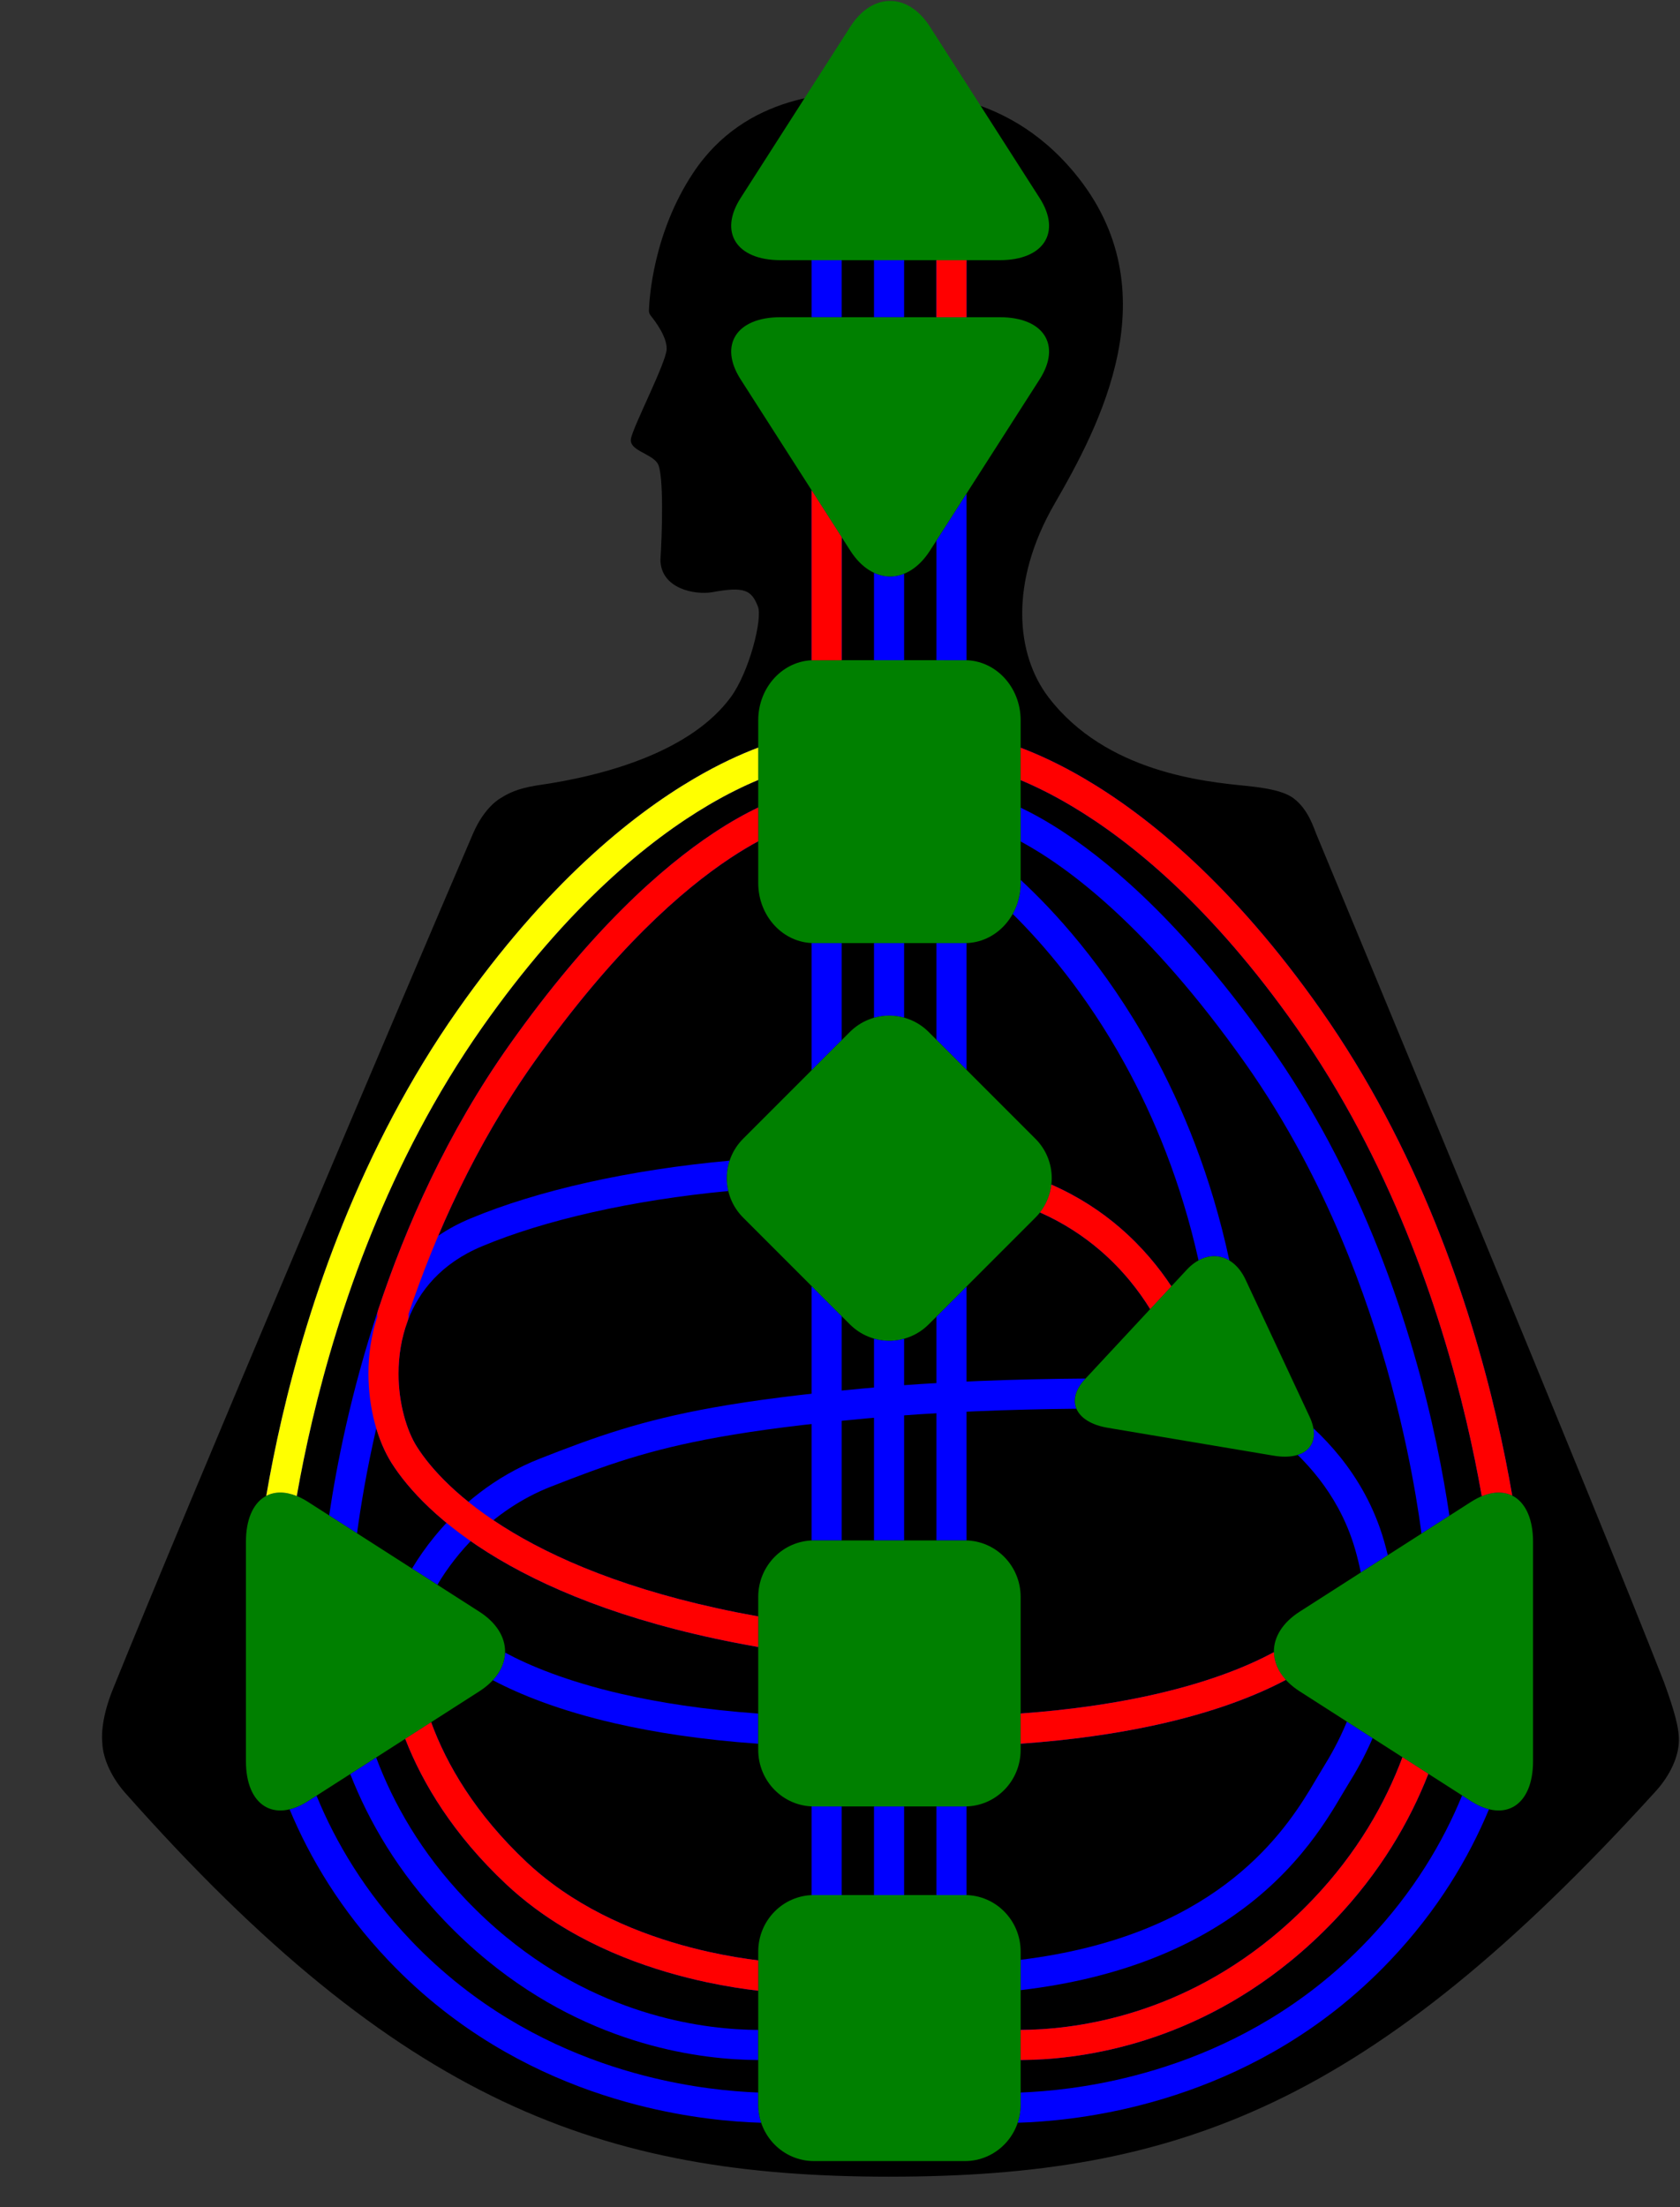 <svg width="1507" height="1979" viewBox="0 0 1507 1979" fill="none" xmlns="http://www.w3.org/2000/svg">
  <rect x="0" y="0" width="1507" height="1979" fill="#333333" stroke="none"/>
  <path d="M481.251 704.333C546.626 695.125 620.33 672.685 655.368 625.367C672.249 602.569 684.276 554.185 679.815 543.777C674.146 529.09 667.745 525.675 638.695 531.06C623.432 533.553 592.87 528.117 592.412 502.01C593.855 480.849 595.763 424.304 589.814 415.382C583.866 406.46 564.458 404.051 565.944 393.642C567.433 383.234 597.813 324.841 598.001 313C598.343 301.945 587.516 287.731 583.825 283.2C583.124 282.339 582.517 280.958 582.517 280.958C582.517 280.958 582.07 279.371 582.106 278.305C582.459 267.771 585.961 209.016 621.815 154.999C669.086 83.783 747.897 82.296 784.815 82.296C816.042 82.296 899.331 77.223 963.815 154.999C1051.55 260.735 985.815 382.668 945.815 451.999C905.162 522.463 911.214 587.014 940.633 625.366C992.263 692.672 1080.84 700.94 1117.67 704.665C1123.96 705.44 1148.38 707.269 1159.67 715.332C1173.67 725.332 1178.7 743.21 1180.67 747.665C1214.27 828.857 1430.79 1349.91 1492.64 1508.38C1501.65 1533.23 1506.8 1550.41 1505.93 1563.03C1504.84 1578.85 1495.77 1594.87 1484.22 1607.29C1229.15 1887.62 1057.62 1951.8 798 1951.8L797.78 1951.81C539.481 1951.81 358.825 1885.76 112.299 1607.66C101.341 1595.3 92.234 1578.22 91.744 1562.33C91.711 1561.27 89.235 1543.96 101.659 1513.72C167.648 1350.5 365.268 884.793 424.293 747.524C434.817 723.048 448.973 715.763 449.125 715.665C455.626 711.5 463.982 707.124 481.251 704.333Z" fill="black" />
	<g id="blues">
		<path d="M374.018 1297.35C364.908 1283.14 357.411 1258.21 357.496 1231.66C357.494 1216.1 359.956 1199.95 365.616 1184.72C365.619 1184.71 365.624 1184.7 365.627 1184.7C370.701 1171.05 378.294 1158.14 389.094 1146.7C399.905 1135.26 413.948 1125.23 432.32 1117.55C488.211 1094.14 566.547 1076.17 653.307 1067.98C651.191 1059 651.59 1049.56 654.495 1040.76C564.122 1048.95 482.199 1067.49 421.906 1092.64C411.298 1097.06 401.713 1102.28 393.104 1108.12C415.058 1056.43 443.107 1003.25 478.89 952.69C550.23 851.895 611.981 797.973 655.29 769.311C664.426 763.266 672.731 758.353 680.153 754.35V740.38C680.153 735.769 680.153 730.044 680.153 724.072C669.023 729.361 655.67 736.675 640.39 746.79C593.911 777.546 529.799 834.011 456.851 937.087C401.31 1015.58 364.063 1099.59 339.038 1175.09C314.636 1248.75 301.854 1314.32 295.264 1358.89L320.269 1374.91C323.518 1350.82 328.863 1318.43 337.518 1280.76C341.013 1292.46 345.676 1302.99 351.208 1311.8C380.692 1358.32 467.624 1439.82 680.153 1476.84V1449.43C476.368 1412.95 398.163 1335.5 374.018 1297.35Z" fill="blue" />
		<path d="M784 233.295V284.434C792.033 284.434 802.595 284.434 811 284.434V233.295H784Z" fill="blue" />
		<path d="M784 513.607V592.006C792.344 592.006 802.553 592.006 811 592.006V514.429C802.138 517.962 792.784 517.695 784 513.607Z" fill="blue" />
		<path d="M680.152 1847.21V1838.81C680.152 1833.64 680.152 1826.98 680.152 1820.21C656.995 1820.12 622.807 1817.35 583.625 1805.85C543.689 1794.13 498.583 1773.42 454.289 1737.14C454.28 1737.13 454.268 1737.12 454.26 1737.12C442.072 1727.13 429.944 1715.96 417.999 1703.46C377.624 1661.21 352.711 1616.77 337.41 1575.89L314.191 1590.76C330.78 1633.15 357.108 1678.85 398.481 1722.12C411.191 1735.42 424.137 1747.34 437.179 1758.03L437.182 1758.03C484.547 1796.83 533.113 1819.18 576.029 1831.76C618.224 1844.13 654.964 1847.11 680.152 1847.21Z" fill="blue" />
		<path d="M1258.04 1575.68C1242.75 1616.61 1217.81 1661.14 1177.38 1703.46C1165.32 1716.07 1153.08 1727.34 1140.77 1737.39V1737.39C1096.53 1773.56 1051.49 1794.21 1011.61 1805.9C972.665 1817.3 938.668 1820.09 915.544 1820.21C915.544 1826.98 915.543 1833.64 915.543 1838.81V1847.21C940.689 1847.09 977.242 1844.09 1019.19 1831.81C1062.03 1819.27 1110.51 1797 1157.82 1758.33C1157.83 1758.32 1157.85 1758.31 1157.86 1758.3C1171.01 1747.55 1184.08 1735.53 1196.89 1722.12C1238.34 1678.76 1264.68 1632.99 1281.26 1590.55L1258.04 1575.68Z" fill="blue" />
		<path d="M1191.88 1023.73C1191.88 1023.73 1191.88 1023.72 1191.88 1023.72C1176.29 994.562 1158.6 965.462 1138.52 937.088C1065.58 834.012 1001.46 777.546 954.985 746.79C939.853 736.77 926.609 729.501 915.544 724.225C915.543 730.141 915.543 735.808 915.543 740.38V754.515C958.221 777.597 1030.27 830.951 1116.49 952.687C1135.85 980.054 1152.96 1008.19 1168.06 1036.45C1218.8 1131.36 1246.84 1227.62 1262.1 1300.03C1268.34 1329.64 1272.46 1355.24 1275.14 1375.14L1300.15 1359.12C1289.28 1285.44 1261.46 1154.06 1191.88 1023.73Z" fill="blue" />
		<path d="M810.999 1619.81C802.553 1619.81 792.344 1619.81 784 1619.81V1699.29H811L810.999 1619.81Z" fill="blue" />
		<path d="M811 1200.39C802.172 1202.82 792.812 1202.78 784 1200.28V1381.29H810.999L811 1200.39Z" fill="blue" />
		<path d="M811 845.662C802.554 845.662 792.344 845.662 784 845.662V912.627C792.813 910.125 802.171 910.092 811 912.523V845.662Z" fill="blue" />
		<path d="M1004.37 1100.66C1004.37 1100.65 1004.36 1100.64 1004.35 1100.64C987.703 1086.33 967.414 1072.86 943.095 1062.21C942.074 1071.1 938.658 1079.77 932.863 1087.19C954.301 1096.66 972.046 1108.53 986.767 1121.13C986.78 1121.13 986.787 1121.14 986.791 1121.15C1007.37 1138.8 1021.92 1157.96 1031.73 1173.84L1050.74 1153.41C1039.93 1137.02 1024.85 1118.27 1004.37 1100.66Z" fill="blue" />
		<path d="M867.002 233.295H840V284.436H867.002V233.295Z" fill="blue" />
		<path d="M755 481.684L728 439.539V592.067C728.708 592.035 755 592.007 755 592.007V481.684Z" fill="blue" />
		<path d="M682.81 1903.45C681.096 1898.34 680.154 1892.86 680.153 1887.16V1876.35C655.909 1875.45 619.883 1872.03 578.548 1861.38C527.822 1848.33 469.182 1824.49 414.087 1781.29C414.08 1781.29 414.071 1781.28 414.065 1781.28C398.31 1768.92 382.838 1754.99 367.908 1739.26C327.383 1696.54 301.022 1651.86 283.921 1610.15L276.33 1615.01C270.563 1618.7 265.003 1621.15 259.771 1622.41C278.035 1666.3 305.948 1713.2 348.322 1757.84C364.186 1774.56 380.651 1789.39 397.414 1802.53C397.42 1802.53 397.425 1802.54 397.431 1802.54C397.436 1802.55 397.443 1802.55 397.449 1802.56C456.095 1848.52 518.307 1873.77 571.824 1887.53C617.581 1899.3 657.018 1902.71 682.81 1903.45Z" fill="blue" />
		<path d="M622.203 698.42C565.46 731.766 489.446 793.308 410.454 905.737C388.622 936.806 369.389 968.682 352.442 1000.62C284.246 1129.22 252.973 1258.72 238.84 1341.32C246.367 1337.37 255.784 1337.25 266.212 1341.47C280.392 1260.62 311.137 1135.99 376.281 1013.29C376.285 1013.28 376.289 1013.27 376.293 1013.27C392.76 982.234 411.418 951.32 432.545 921.255C509.547 811.7 582.58 753.045 635.887 721.694C652.784 711.759 667.7 704.578 680.154 699.393C680.154 698.672 680.154 697.965 680.154 697.289V670.359C664.674 676.166 645.007 685.01 622.203 698.42Z" fill="blue" />
		<path d="M867 1619.77C866.521 1619.79 866.043 1619.8 865.561 1619.8L839.998 1619.81L839.999 1699.28L865.561 1699.29C866.043 1699.29 866.52 1699.31 866.999 1699.32L867 1619.77Z" fill="blue" />
		<path d="M755.001 1180.2L728.614 1153.81C728.417 1153.62 728.203 1153.4 728 1153.2L728.001 1381.34C728.709 1381.31 729.419 1381.29 730.135 1381.29L755.002 1381.28L755.001 1180.2Z" fill="blue" />
		<path d="M755 845.662C755 845.662 728.709 845.635 728 845.602V959.705L728.612 959.093L755.001 932.707L755 845.662Z" fill="blue" />
		<path d="M1319.45 1615.01L1311.55 1609.95C1294.44 1651.72 1268.04 1696.5 1227.47 1739.26C1212.49 1755.04 1196.98 1769.01 1181.18 1781.38C1126.1 1824.53 1067.48 1848.37 1016.78 1861.41C975.645 1871.99 939.772 1875.43 915.547 1876.34V1887.17C915.547 1892.86 914.605 1898.33 912.893 1903.45C938.679 1902.68 977.959 1899.26 1023.5 1887.55C1076.98 1873.8 1139.15 1848.59 1197.76 1802.7C1197.78 1802.67 1197.81 1802.66 1197.84 1802.64C1214.64 1789.47 1231.15 1774.61 1247.06 1757.84C1289.49 1713.15 1317.39 1666.23 1335.66 1622.31C1330.52 1621.02 1325.09 1618.62 1319.45 1615.01Z" fill="blue" />
		<path d="M1242.35 999.521C1242.35 999.52 1242.35 999.52 1242.35 999.521C1225.54 967.95 1206.5 936.452 1184.92 905.738C1105.93 793.308 1029.91 731.767 973.172 698.42C950.526 685.101 930.973 676.29 915.543 670.484V699.531C928.551 704.963 944.214 712.562 962.002 723.183C1015.08 754.892 1087.03 813.412 1162.83 921.26C1183.71 950.98 1202.18 981.531 1218.52 1012.2L1218.52 1012.21C1284.1 1135.33 1314.98 1260.54 1329.19 1341.63C1339.57 1337.33 1348.96 1337.33 1356.51 1341.11C1342.31 1258.27 1310.89 1128.37 1242.35 999.521Z" fill="blue" />
		<path d="M755 233.293H728V284.436H755V233.293Z" fill="blue" />
		<path d="M867 442.561L840 484.707L840.001 592.01H865.562C866.044 592.01 866.526 592.034 867.001 592.049L867 442.561Z" fill="blue" />
		<path d="M755 1619.81C755 1619.81 728.709 1619.79 728 1619.75V1699.34C728.708 1699.31 755 1699.28 755 1699.28V1619.81Z" fill="blue" />
		<path d="M867.001 845.621C866.522 845.636 840.001 845.661 840.001 845.661L840 932.311L866.785 959.095C866.854 959.164 866.931 959.241 867 959.311L867.001 845.621Z" fill="blue" />
		<path d="M635.903 1750.22C593.46 1740.83 540.674 1722.81 495.59 1689.16L495.587 1689.16C487.575 1683.18 479.8 1676.72 472.35 1669.72C426.507 1626.64 400.606 1582.27 386.743 1544.29L367.094 1556.88C365.989 1557.59 364.774 1558.37 363.496 1559.19C379.205 1599.65 407.115 1645.5 453.865 1689.4C462.089 1697.13 470.643 1704.24 479.416 1710.78C479.427 1710.79 479.437 1710.8 479.449 1710.8C530.547 1748.86 588.833 1767.82 634.364 1777.53C651.868 1781.25 667.495 1783.58 680.153 1785.05V1757.86C667.785 1756.33 652.666 1753.94 635.903 1750.22Z" fill="blue" />
		<path d="M973.784 1236.12C914.668 1236.53 843.117 1238.68 774.26 1245.04C718.499 1250.18 675.707 1255.71 640.19 1262.06C640.173 1262.07 640.158 1262.07 640.141 1262.07C574.661 1273.76 533.878 1288.47 484.179 1307.98C443.337 1324.01 411.976 1350.68 389.786 1377.82C381.919 1387.44 375.214 1397.13 369.605 1406.5L392.348 1421.07C400.809 1406.8 412.409 1391.33 427.053 1376.99C444.937 1359.46 467.284 1343.61 494.036 1333.12C543.53 1313.73 581.34 1300.05 644.935 1288.64C644.939 1288.64 644.942 1288.64 644.946 1288.64H644.944C679.423 1282.47 721.478 1277.02 776.743 1271.92C841.272 1265.96 908.688 1263.74 965.607 1263.19C962.321 1255.41 964.607 1245.99 973.305 1236.64L973.784 1236.12Z" fill="blue" />
		<path d="M1228.69 1556.88L1208.21 1543.76C1201.27 1560.67 1193.35 1574.63 1186.62 1585.41C1183.32 1590.68 1179.66 1597.18 1175.04 1604.77C1161.21 1627.47 1139.01 1659.92 1099.26 1689.66C1099.26 1689.67 1099.26 1689.67 1099.25 1689.67C1059.26 1719.52 1001.43 1746.77 915.539 1757.33L915.54 1784.54C1007.35 1773.78 1071.16 1744.43 1115.43 1711.29C1144.42 1689.62 1165.01 1666.43 1179.84 1646.24C1187.25 1636.14 1193.23 1626.8 1198.1 1618.8C1202.96 1610.82 1206.74 1604.15 1209.52 1599.71C1216.16 1589.08 1224.08 1575.26 1231.29 1558.53C1230.38 1557.96 1229.5 1557.4 1228.69 1556.88Z" fill="blue" />
		<path d="M1241.54 1381.83C1237.06 1366.26 1231.03 1352.07 1224.03 1339.22C1224.03 1339.22 1224.03 1339.21 1224.02 1339.21C1210.88 1315.14 1194.41 1295.83 1178.14 1280.69C1180.26 1292.53 1174.93 1301.17 1164.05 1304.58C1177.13 1317.42 1190 1333.2 1200.31 1352.14C1200.32 1352.15 1200.32 1352.15 1200.32 1352.16C1206.44 1363.39 1211.68 1375.74 1215.6 1389.31C1217.63 1396.38 1219.3 1403.29 1220.67 1410.04L1228.69 1404.9C1233.12 1402.06 1239.12 1398.22 1244.88 1394.52C1243.88 1390.33 1242.77 1386.11 1241.54 1381.83Z" fill="blue" />
		<path d="M1032.6 940.859C1032.6 940.851 1032.59 940.844 1032.59 940.838C990.784 865.024 943.915 815.15 915.542 789.027V791.799C915.542 801.945 912.935 811.431 908.41 819.532C935.415 846.153 974.047 890.529 1008.94 953.869C1035.26 1001.65 1059.5 1060.18 1075.13 1130.17C1084.48 1125.07 1094.37 1125.24 1102.78 1130.31C1086.63 1055.02 1060.8 992.012 1032.6 940.859Z" fill="blue" />
		<path d="M1153.44 1506.33C1146.44 1498.66 1142.87 1490.06 1142.73 1481.45C1120.18 1493.69 1083.49 1509.16 1027.79 1521.09C1027.78 1521.09 1027.77 1521.1 1027.76 1521.1C996.58 1527.76 959.448 1533.29 915.544 1536.49L915.543 1563.56C961.469 1560.3 1000.48 1554.54 1033.43 1547.49C1033.44 1547.49 1033.44 1547.49 1033.45 1547.49C1089.79 1535.47 1128.4 1519.65 1153.44 1506.33Z" fill="blue" />
		<path d="M680.154 1563.6V1536.54C631.406 1533.02 590.99 1526.63 557.784 1519C557.774 1519 557.763 1519 557.754 1519C507.923 1507.54 474.329 1493.33 453.043 1481.86C452.787 1490.44 449.149 1499 442.094 1506.62C465.652 1519.09 501.073 1533.7 551.74 1545.32C551.748 1545.32 551.757 1545.32 551.762 1545.32C586.861 1553.38 629.28 1560.03 680.154 1563.6Z" fill="blue" />
		<path d="M866.999 1153.6L866.786 1153.82L839.999 1180.6L839.998 1381.29L865.561 1381.29C866.043 1381.29 866.52 1381.31 866.999 1381.33V1153.6Z" fill="blue" />
	</g>
	<g id="greens">
  	<path d="M915.542 1887.16C915.541 1915.13 893.164 1937.81 865.56 1937.81L817.839 1937.81C806.797 1937.81 788.896 1937.81 777.855 1937.81L730.134 1937.81C702.53 1937.81 680.153 1915.13 680.152 1887.16L680.151 1838.81C680.15 1827.62 680.15 1809.48 680.151 1798.29L680.152 1749.93C680.153 1721.96 702.53 1699.28 730.134 1699.28L777.855 1699.28C788.896 1699.28 806.797 1699.28 817.839 1699.28L865.56 1699.28C893.164 1699.28 915.541 1721.96 915.542 1749.93L915.543 1798.29C915.544 1809.48 915.544 1827.62 915.543 1838.81L915.542 1887.16Z" fill="green" />
  	<path d="M915.542 1569.16C915.541 1597.13 893.164 1619.81 865.56 1619.81L817.839 1619.81C806.797 1619.81 788.896 1619.81 777.855 1619.81L730.134 1619.81C702.53 1619.81 680.153 1597.13 680.152 1569.16L680.151 1520.81C680.15 1509.62 680.15 1491.48 680.151 1480.29L680.152 1431.93C680.153 1403.96 702.53 1381.28 730.134 1381.28L777.855 1381.28C788.896 1381.28 806.797 1381.28 817.839 1381.28L865.56 1381.28C893.164 1381.28 915.541 1403.96 915.542 1431.93L915.543 1480.29C915.544 1491.48 915.544 1509.62 915.543 1520.81L915.542 1569.16Z" fill="green" />
  	<path d="M1319.46 1346.76C1350.23 1327.05 1375.17 1343.03 1375.17 1382.45L1375.17 1463.04C1375.17 1472.9 1375.17 1488.87 1375.17 1498.73L1375.17 1579.32C1375.17 1618.74 1350.23 1634.72 1319.46 1615.01L1256.54 1574.72C1248.85 1569.79 1236.38 1561.8 1228.69 1556.88L1165.78 1516.57C1135.01 1496.86 1135.01 1464.91 1165.78 1445.2L1228.69 1404.9C1236.38 1399.97 1248.85 1391.98 1256.54 1387.05L1319.46 1346.76Z" fill="green" />
  	<path d="M276.327 1346.76C245.557 1327.05 220.614 1343.03 220.612 1382.45L220.609 1463.04C220.609 1472.9 220.609 1488.87 220.609 1498.73L220.612 1579.32C220.613 1618.74 245.557 1634.72 276.327 1615.01L339.238 1574.72C346.93 1569.79 359.402 1561.8 367.093 1556.88L430.001 1516.57C460.769 1496.86 460.769 1464.91 430.001 1445.2L367.093 1404.9C359.401 1399.97 346.93 1391.98 339.238 1387.05L276.327 1346.76Z" fill="green" />
  	<path d="M1174.79 1270.5C1186.06 1294.61 1171.56 1310.18 1142.42 1305.28L1081.55 1295.06C1074.17 1293.82 1062.21 1291.81 1054.83 1290.57L993.703 1280.29C964.563 1275.39 955.432 1255.85 973.307 1236.63L1010.65 1196.5C1015.17 1191.63 1022.51 1183.75 1027.04 1178.88L1064.54 1138.58C1082.41 1119.37 1106.04 1123.34 1117.3 1147.45L1140.84 1197.82C1143.69 1203.92 1148.31 1213.81 1151.16 1219.92L1174.79 1270.5Z" fill="green" />
  	<path d="M833.04 1187.56C813.521 1207.08 781.875 1207.07 762.355 1187.56L728.611 1153.81C720.803 1146 708.145 1133.35 700.338 1125.54L666.596 1091.79C647.077 1072.27 647.077 1040.63 666.595 1021.11L700.337 987.365C708.144 979.558 720.802 966.9 728.609 959.093L762.353 925.352C781.872 905.833 813.517 905.834 833.037 925.353L866.782 959.096C874.59 966.904 887.248 979.562 895.054 987.37L928.797 1021.11C948.316 1040.63 948.316 1072.28 928.798 1091.8L895.056 1125.54C887.249 1133.35 874.591 1146.01 866.784 1153.82L833.04 1187.56Z" fill="green" />
  	<path d="M915.542 791.801C915.541 821.547 893.164 845.66 865.56 845.661L817.839 845.662C806.797 845.663 788.896 845.663 777.855 845.662L730.134 845.661C702.53 845.66 680.153 821.547 680.152 791.801L680.151 740.379C680.15 728.481 680.15 709.191 680.151 697.292L680.152 645.869C680.153 616.124 702.53 592.011 730.134 592.01L777.855 592.009C788.896 592.008 806.797 592.008 817.839 592.009L865.56 592.01C893.164 592.011 915.541 616.124 915.542 645.869L915.543 697.292C915.544 709.19 915.544 728.48 915.543 740.379L915.542 791.801Z" fill="green" />
  	<path d="M664.339 340.152C644.631 309.382 660.61 284.438 700.027 284.437L780.623 284.434C790.477 284.433 806.455 284.433 816.31 284.434L896.906 284.437C936.325 284.438 952.303 309.382 932.594 340.152L892.3 403.063C887.372 410.755 879.384 423.226 874.456 430.918L834.155 493.826C814.444 524.594 782.488 524.594 762.777 493.826L722.476 430.918C717.548 423.226 709.56 410.755 704.632 403.063L664.339 340.152Z" fill="green" />
  	<path d="M932.593 177.576C952.302 208.346 936.323 233.29 896.905 233.291L816.309 233.295C806.455 233.295 790.477 233.295 780.622 233.295L700.026 233.291C660.608 233.29 644.63 208.346 664.338 177.576L704.633 114.665C709.56 106.973 717.548 94.502 722.476 86.81L762.777 23.903C782.488 -6.866 814.445 -6.866 834.156 23.903L874.456 86.81C879.384 94.502 887.373 106.973 892.3 114.665L932.593 177.576Z" fill="green" />
	</g>
	<g id="reds">
		<path d="M867.002 233.293H840V284.434H867.002V233.293Z" fill="red" />
  	<path d="M1153.44 1506.33C1146.44 1498.66 1142.87 1490.06 1142.73 1481.45C1120.18 1493.69 1083.49 1509.16 1027.79 1521.09C1027.78 1521.09 1027.77 1521.1 1027.76 1521.1C996.58 1527.76 959.448 1533.29 915.544 1536.49L915.543 1563.56C961.469 1560.3 1000.48 1554.54 1033.43 1547.49C1033.44 1547.49 1033.44 1547.49 1033.45 1547.49C1089.79 1535.47 1128.4 1519.65 1153.44 1506.33Z" fill="red" />
		<path d="M1004.37 1100.66C1004.37 1100.65 1004.36 1100.64 1004.35 1100.64C987.703 1086.33 967.414 1072.86 943.095 1062.21C942.074 1071.1 938.658 1079.77 932.863 1087.19C954.301 1096.66 972.046 1108.53 986.767 1121.13C986.78 1121.13 986.787 1121.14 986.791 1121.15C1007.37 1138.8 1021.92 1157.96 1031.73 1173.84L1050.74 1153.41C1039.93 1137.02 1024.85 1118.27 1004.37 1100.66Z" fill="red" />
  	<path d="M755 481.684L728 439.539V592.067C728.708 592.035 755 592.007 755 592.007V481.684Z" fill="red" />
  	<path d="M374.017 1297.35C364.907 1283.14 357.41 1258.21 357.495 1231.66C357.493 1216.09 359.958 1199.93 365.624 1184.7C366.387 1182.64 366.605 1180.53 366.376 1178.49C390.733 1106.25 426.542 1026.64 478.889 952.687C550.231 851.891 611.982 797.969 655.29 769.307C664.426 763.262 672.732 758.349 680.153 754.346V740.38C680.153 735.769 680.153 730.044 680.153 724.072C669.024 729.361 655.67 736.675 640.39 746.79C593.911 777.546 529.799 834.011 456.851 937.087C401.31 1015.58 364.063 1099.59 339.038 1175.09C338.417 1176.96 338.241 1178.87 338.43 1180.71C332.861 1197.68 330.496 1215.04 330.494 1231.66C330.579 1263.11 338.671 1291.82 351.207 1311.8C380.691 1358.32 467.623 1439.81 680.152 1476.83V1449.42C476.367 1412.95 398.162 1335.5 374.017 1297.35Z" fill="red" />
		<path d="M1258.04 1575.68C1242.75 1616.61 1217.81 1661.14 1177.38 1703.46C1165.32 1716.07 1153.08 1727.33 1140.77 1737.39V1737.39C1096.53 1773.55 1051.49 1794.21 1011.61 1805.9C972.665 1817.3 938.668 1820.09 915.544 1820.21C915.544 1826.98 915.543 1833.63 915.543 1838.81V1847.21C940.689 1847.09 977.242 1844.09 1019.19 1831.81C1062.03 1819.27 1110.51 1797 1157.82 1758.33C1157.83 1758.32 1157.85 1758.31 1157.86 1758.3C1171.01 1747.54 1184.08 1735.53 1196.89 1722.11C1238.34 1678.76 1264.68 1632.99 1281.26 1590.55L1258.04 1575.68Z" fill="red" />
		<path mask="url(#mask3)" d="M622.203 698.42C565.46 731.766 489.446 793.308 410.454 905.737C388.622 936.806 369.389 968.682 352.442 1000.62C284.246 1129.22 252.973 1258.72 238.84 1341.32C246.367 1337.37 255.784 1337.25 266.212 1341.47C280.392 1260.62 311.137 1135.99 376.281 1013.29C376.285 1013.28 376.289 1013.27 376.293 1013.27C392.76 982.234 411.418 951.32 432.545 921.255C509.547 811.7 582.58 753.045 635.887 721.694C652.784 711.759 667.7 704.578 680.154 699.393C680.154 698.672 680.154 697.965 680.154 697.289V670.359C664.674 676.166 645.007 685.01 622.203 698.42Z" fill="yellow" />
		<path d="M1242.35 999.521C1242.35 999.52 1242.35 999.52 1242.35 999.521C1225.54 967.95 1206.5 936.452 1184.92 905.738C1105.93 793.308 1029.91 731.767 973.172 698.42C950.526 685.101 930.973 676.29 915.543 670.484V699.531C928.551 704.963 944.214 712.562 962.002 723.183C1015.08 754.892 1087.03 813.412 1162.83 921.26C1183.71 950.98 1202.18 981.531 1218.52 1012.2L1218.52 1012.21C1284.1 1135.33 1314.98 1260.54 1329.19 1341.63C1339.57 1337.33 1348.96 1337.33 1356.51 1341.11C1342.31 1258.27 1310.89 1128.37 1242.35 999.521Z" fill="red" />
  	<path d="M635.903 1750.23C593.46 1740.83 540.674 1722.81 495.59 1689.16L495.587 1689.16C487.575 1683.18 479.8 1676.72 472.35 1669.72C426.507 1626.64 400.606 1582.27 386.743 1544.29L367.094 1556.88C365.989 1557.59 364.774 1558.37 363.496 1559.19C379.205 1599.65 407.115 1645.5 453.865 1689.4C462.089 1697.13 470.643 1704.24 479.416 1710.78C479.427 1710.79 479.437 1710.8 479.449 1710.8C530.547 1748.87 588.833 1767.83 634.364 1777.53C651.868 1781.25 667.495 1783.58 680.153 1785.05V1757.86C667.785 1756.33 652.666 1753.95 635.903 1750.23Z" fill="red" />
	</g>
	<g id="masks">
	  <defs>
			<mask id="mask1" maskUnits="userSpaceOnUse">
				<path stroke="pink" stroke-width="50" d="m853 291v-70.1"/>
			</mask>
			<mask id="mask2" maskUnits="userSpaceOnUse">
				<path stroke="pink" stroke-width="50" d="m741 425v182"/>
			</mask>
			<mask id="mask3" maskUnits="userSpaceOnUse">
				<path fill="none" stroke="white" stroke-width="50" stroke-dasharray="1200" stroke-dashoffset="0" d="m694 682c0 0-332.2 78.3-447.4 673.3" >
					<animate attributeName="stroke-dashoffset" dur="5s" values="1200;-1200;1400" fill="freeze" repeatCount="indefinite"/>
				</path>
			</mask>
		</defs>
	</g>
	<!-- <g id="masks2">
		<path fill="none" stroke="white" stroke-width="50" stroke-dasharray="100" stroke-dashoffset="0" d="m853 291v-70.1" >
			<animate attributeName="stroke-dashoffset" dur="1s" values="100;0" fill="freeze"/>
		</path>
		<path fill="none" stroke="white" stroke-width="50" stroke-dasharray="170" stroke-dashoffset="0" d="m741 425v182" >
			<animate attributeName="stroke-dashoffset" dur="1s" values="150;0" fill="freeze"/>
		</path>
		<path fill="none" stroke="white" stroke-width="50" stroke-dasharray="1200" stroke-dashoffset="0" d="m694 682c0 0-332.2 78.3-447.4 673.3" >
			<animate attributeName="stroke-dashoffset" dur="1s" values="1200;-1200;1400" fill="freeze" repeatCount="indefinite"/>
		</path>
	</g> -->
</svg>